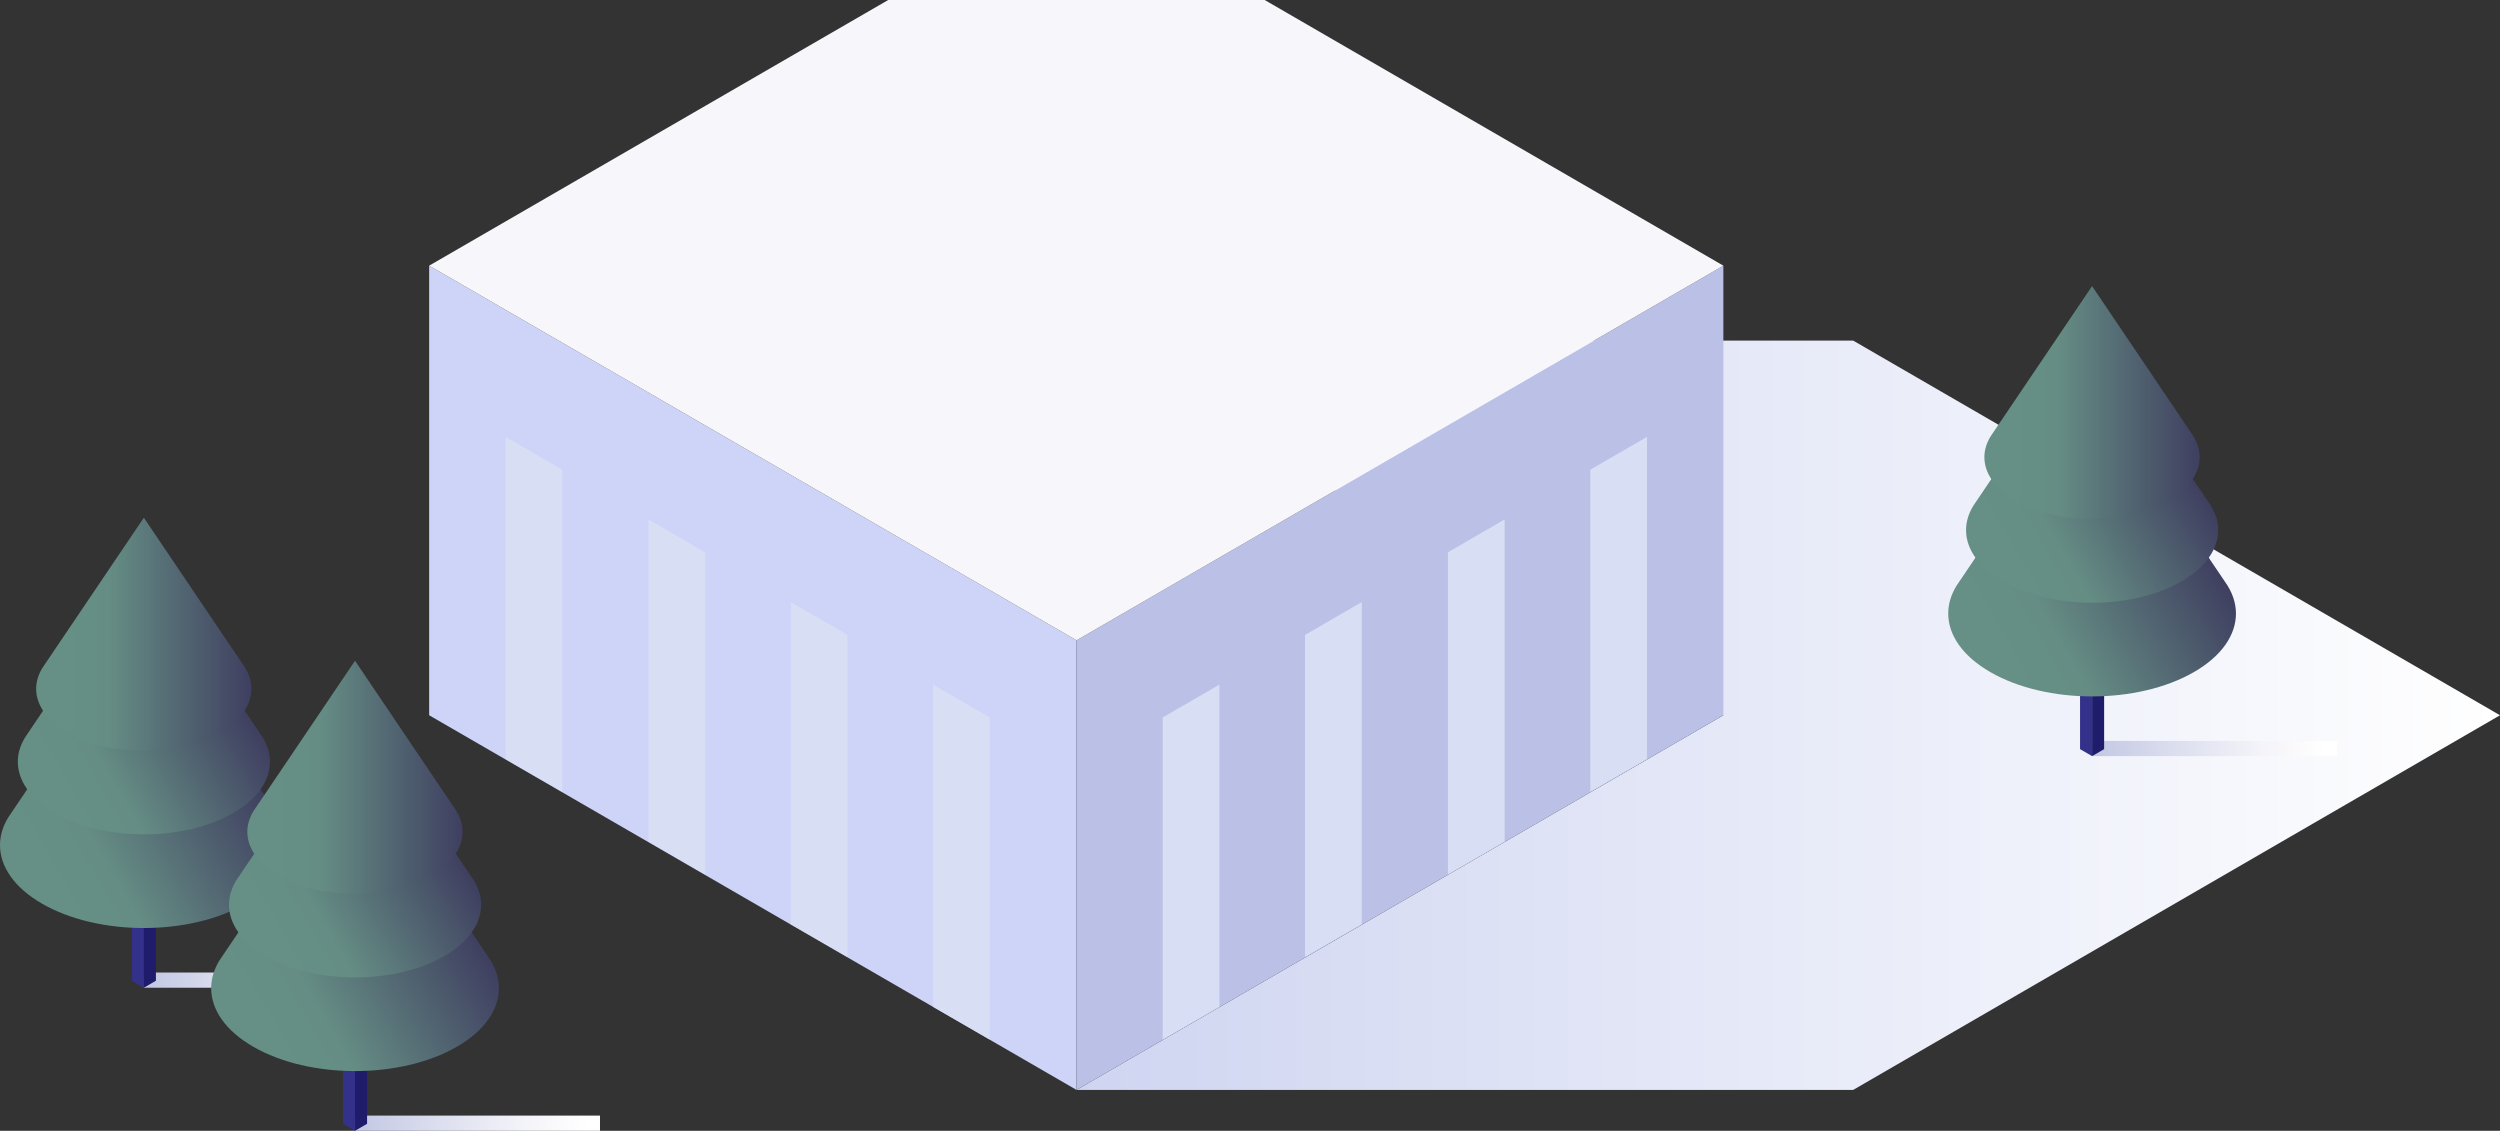<svg width="367" height="166" viewBox="0 0 367 166" fill="none" xmlns="http://www.w3.org/2000/svg">
<rect x="0" y="0" width="367" height="166" fill="#333333" stroke="none"/>
<g clip-path="url(#clip0_1166_29187)">
<path style="mix-blend-mode:multiply" d="M367 105L272.045 50H158.035L252.99 105L158.035 160H272.045L367 105Z" fill="url(#paint0_linear_1166_29187)"/>
<path d="M158.035 160L63 105V39L158.035 94V160Z" fill="#CED3F8"/>
<path d="M252.99 105L158.035 160V94L252.99 39V105Z" fill="#BBC0E6"/>
<path d="M252.99 39L158.035 -16L63 39L158.035 94L252.99 39Z" fill="#F6F6FB"/>
<path d="M179.011 147.796L170.685 152.613V105.321L179.011 100.504V147.796Z" fill="#D8DEF3"/>
<path d="M199.908 135.672L191.581 140.489V93.197L199.908 88.38V135.672Z" fill="#D8DEF3"/>
<path d="M220.884 123.547L212.558 128.365V81.073L220.884 76.255V123.547Z" fill="#D8DEF3"/>
<path d="M241.781 111.423L233.454 116.241V68.949L241.781 64.131V111.423Z" fill="#D8DEF3"/>
<path d="M136.979 147.796L145.305 152.613V105.321L136.979 100.504V147.796Z" fill="#D8DEF3"/>
<path d="M116.082 135.672L124.409 140.489V93.197L116.082 88.38V135.672Z" fill="#D8DEF3"/>
<path d="M95.186 123.547L103.512 128.365V81.073L95.186 76.255V123.547Z" fill="#D8DEF3"/>
<path d="M74.209 111.423L82.536 116.241V68.949L74.209 64.131V111.423Z" fill="#D8DEF3"/>
<path style="mix-blend-mode:multiply" d="M343.079 108.767H307.118V110.998H343.079V108.767Z" fill="url(#paint1_linear_1166_29187)"/>
<path d="M307.118 110.998L305.35 109.973V90.058L307.118 91.083V110.998Z" fill="#34318B"/>
<path d="M307.118 110.998L308.887 109.973V90.058L307.118 91.083V110.998Z" fill="#1E1C6B"/>
<path d="M326.592 85.35L307.118 56.513C307.118 56.513 287.35 85.768 287.217 85.986C286.409 87.305 286 88.682 286 90.068C286 93.181 288.063 96.294 292.19 98.668C300.434 103.423 313.812 103.423 322.056 98.668C326.183 96.294 328.237 93.181 328.237 90.068C328.237 88.463 327.685 86.859 326.592 85.35Z" fill="url(#paint2_linear_1166_29187)"/>
<path d="M324.187 73.684L307.119 48.417L290.061 73.684C289.1 75.004 288.615 76.409 288.615 77.814C288.615 80.547 290.422 83.271 294.035 85.36C301.271 89.527 312.986 89.527 320.212 85.36C323.825 83.271 325.632 80.547 325.632 77.814C325.632 76.409 325.147 75.004 324.187 73.684Z" fill="url(#paint3_linear_1166_29187)"/>
<path d="M322.009 64.059C321.914 63.898 307.118 42 307.118 42C307.118 42 292.323 63.898 292.218 64.059C291.619 65.047 291.306 66.081 291.306 67.106C291.306 69.442 292.846 71.767 295.927 73.552C302.098 77.111 312.11 77.111 318.281 73.552C321.372 71.777 322.912 69.442 322.912 67.106C322.912 66.072 322.608 65.037 321.999 64.059H322.009Z" fill="url(#paint4_linear_1166_29187)"/>
</g>
<path style="mix-blend-mode:multiply" d="M57.079 142.767H21.118V144.998H57.079V142.767Z" fill="url(#paint5_linear_1166_29187)"/>
<path d="M21.118 144.998L19.35 143.972V124.058L21.118 125.083V144.998Z" fill="#34318B"/>
<path d="M21.118 144.998L22.887 143.972V124.058L21.118 125.083V144.998Z" fill="#1E1C6B"/>
<path d="M40.592 119.35L21.118 90.513C21.118 90.513 1.35 119.768 1.217 119.986C0.409 121.305 0 122.682 0 124.068C0 127.181 2.063 130.294 6.19 132.667C14.434 137.423 27.812 137.423 36.056 132.667C40.183 130.294 42.237 127.181 42.237 124.068C42.237 122.463 41.685 120.859 40.592 119.35Z" fill="url(#paint6_linear_1166_29187)"/>
<path d="M38.187 107.684L21.119 82.417L4.061 107.684C3.1 109.004 2.615 110.409 2.615 111.813C2.615 114.547 4.422 117.271 8.035 119.36C15.271 123.527 26.985 123.527 34.212 119.36C37.825 117.271 39.632 114.547 39.632 111.813C39.632 110.409 39.147 109.004 38.187 107.684Z" fill="url(#paint7_linear_1166_29187)"/>
<path d="M36.009 98.059C35.913 97.898 21.118 76 21.118 76C21.118 76 6.323 97.898 6.218 98.059C5.619 99.047 5.306 100.081 5.306 101.106C5.306 103.441 6.846 105.767 9.927 107.552C16.098 111.111 26.11 111.111 32.281 107.552C35.371 105.777 36.912 103.441 36.912 101.106C36.912 100.072 36.608 99.037 35.999 98.059H36.009Z" fill="url(#paint8_linear_1166_29187)"/>
<path style="mix-blend-mode:multiply" d="M88.079 163.767H52.118V165.998H88.079V163.767Z" fill="url(#paint9_linear_1166_29187)"/>
<path d="M52.118 165.998L50.35 164.972V145.058L52.118 146.083V165.998Z" fill="#34318B"/>
<path d="M52.118 165.998L53.887 164.972V145.058L52.118 146.083V165.998Z" fill="#1E1C6B"/>
<path d="M71.592 140.35L52.118 111.513C52.118 111.513 32.35 140.768 32.217 140.986C31.409 142.305 31 143.682 31 145.068C31 148.181 33.063 151.294 37.19 153.667C45.434 158.423 58.812 158.423 67.056 153.667C71.183 151.294 73.237 148.181 73.237 145.068C73.237 143.463 72.685 141.859 71.592 140.35Z" fill="url(#paint10_linear_1166_29187)"/>
<path d="M69.186 128.684L52.119 103.417L35.06 128.684C34.1 130.004 33.615 131.409 33.615 132.813C33.615 135.547 35.422 138.271 39.035 140.36C46.271 144.527 57.986 144.527 65.212 140.36C68.825 138.271 70.632 135.547 70.632 132.813C70.632 131.409 70.147 130.004 69.186 128.684Z" fill="url(#paint11_linear_1166_29187)"/>
<path d="M67.009 119.059C66.913 118.898 52.118 97 52.118 97C52.118 97 37.323 118.898 37.218 119.059C36.62 120.047 36.306 121.081 36.306 122.106C36.306 124.441 37.846 126.767 40.927 128.552C47.098 132.111 57.11 132.111 63.281 128.552C66.371 126.777 67.912 124.441 67.912 122.106C67.912 121.072 67.608 120.037 66.999 119.059H67.009Z" fill="url(#paint12_linear_1166_29187)"/>
<defs>
<linearGradient id="paint0_linear_1166_29187" x1="158.035" y1="105" x2="367" y2="105" gradientUnits="userSpaceOnUse">
<stop stop-color="#CFD5F1"/>
<stop offset="1" stop-color="white"/>
</linearGradient>
<linearGradient id="paint1_linear_1166_29187" x1="307.118" y1="109.878" x2="343.079" y2="109.878" gradientUnits="userSpaceOnUse">
<stop stop-color="#C2C7E3"/>
<stop offset="0.27" stop-color="#D7DAEC"/>
<stop offset="0.7" stop-color="#F4F4F9"/>
<stop offset="0.95" stop-color="white"/>
</linearGradient>
<linearGradient id="paint2_linear_1166_29187" x1="286.875" y1="93.561" x2="320.24" y2="74.261" gradientUnits="userSpaceOnUse">
<stop stop-color="#669085"/>
<stop offset="0.34" stop-color="#658D84"/>
<stop offset="1" stop-color="#3F3F60"/>
</linearGradient>
<linearGradient id="paint3_linear_1166_29187" x1="289.376" y1="80.879" x2="318.618" y2="63.968" gradientUnits="userSpaceOnUse">
<stop stop-color="#669085"/>
<stop offset="0.34" stop-color="#658D84"/>
<stop offset="1" stop-color="#3F3F60"/>
</linearGradient>
<linearGradient id="paint4_linear_1166_29187" x1="291.315" y1="59.105" x2="322.921" y2="59.105" gradientUnits="userSpaceOnUse">
<stop stop-color="#669085"/>
<stop offset="0.34" stop-color="#658D84"/>
<stop offset="1" stop-color="#3F3F60"/>
</linearGradient>
<linearGradient id="paint5_linear_1166_29187" x1="21.118" y1="143.878" x2="57.079" y2="143.878" gradientUnits="userSpaceOnUse">
<stop stop-color="#C2C7E3"/>
<stop offset="0.27" stop-color="#D7DAEC"/>
<stop offset="0.7" stop-color="#F4F4F9"/>
<stop offset="0.95" stop-color="white"/>
</linearGradient>
<linearGradient id="paint6_linear_1166_29187" x1="0.875" y1="127.561" x2="34.24" y2="108.261" gradientUnits="userSpaceOnUse">
<stop stop-color="#669085"/>
<stop offset="0.34" stop-color="#658D84"/>
<stop offset="1" stop-color="#3F3F60"/>
</linearGradient>
<linearGradient id="paint7_linear_1166_29187" x1="3.376" y1="114.879" x2="32.618" y2="97.968" gradientUnits="userSpaceOnUse">
<stop stop-color="#669085"/>
<stop offset="0.34" stop-color="#658D84"/>
<stop offset="1" stop-color="#3F3F60"/>
</linearGradient>
<linearGradient id="paint8_linear_1166_29187" x1="5.315" y1="93.105" x2="36.921" y2="93.105" gradientUnits="userSpaceOnUse">
<stop stop-color="#669085"/>
<stop offset="0.34" stop-color="#658D84"/>
<stop offset="1" stop-color="#3F3F60"/>
</linearGradient>
<linearGradient id="paint9_linear_1166_29187" x1="52.118" y1="164.878" x2="88.079" y2="164.878" gradientUnits="userSpaceOnUse">
<stop stop-color="#C2C7E3"/>
<stop offset="0.27" stop-color="#D7DAEC"/>
<stop offset="0.7" stop-color="#F4F4F9"/>
<stop offset="0.95" stop-color="white"/>
</linearGradient>
<linearGradient id="paint10_linear_1166_29187" x1="31.875" y1="148.561" x2="65.24" y2="129.261" gradientUnits="userSpaceOnUse">
<stop stop-color="#669085"/>
<stop offset="0.34" stop-color="#658D84"/>
<stop offset="1" stop-color="#3F3F60"/>
</linearGradient>
<linearGradient id="paint11_linear_1166_29187" x1="34.376" y1="135.879" x2="63.618" y2="118.968" gradientUnits="userSpaceOnUse">
<stop stop-color="#669085"/>
<stop offset="0.34" stop-color="#658D84"/>
<stop offset="1" stop-color="#3F3F60"/>
</linearGradient>
<linearGradient id="paint12_linear_1166_29187" x1="36.315" y1="114.105" x2="67.921" y2="114.105" gradientUnits="userSpaceOnUse">
<stop stop-color="#669085"/>
<stop offset="0.34" stop-color="#658D84"/>
<stop offset="1" stop-color="#3F3F60"/>
</linearGradient>
<clipPath id="clip0_1166_29187">
<rect width="304" height="176" fill="white" transform="translate(63 -16)"/>
</clipPath>
</defs>
</svg>
